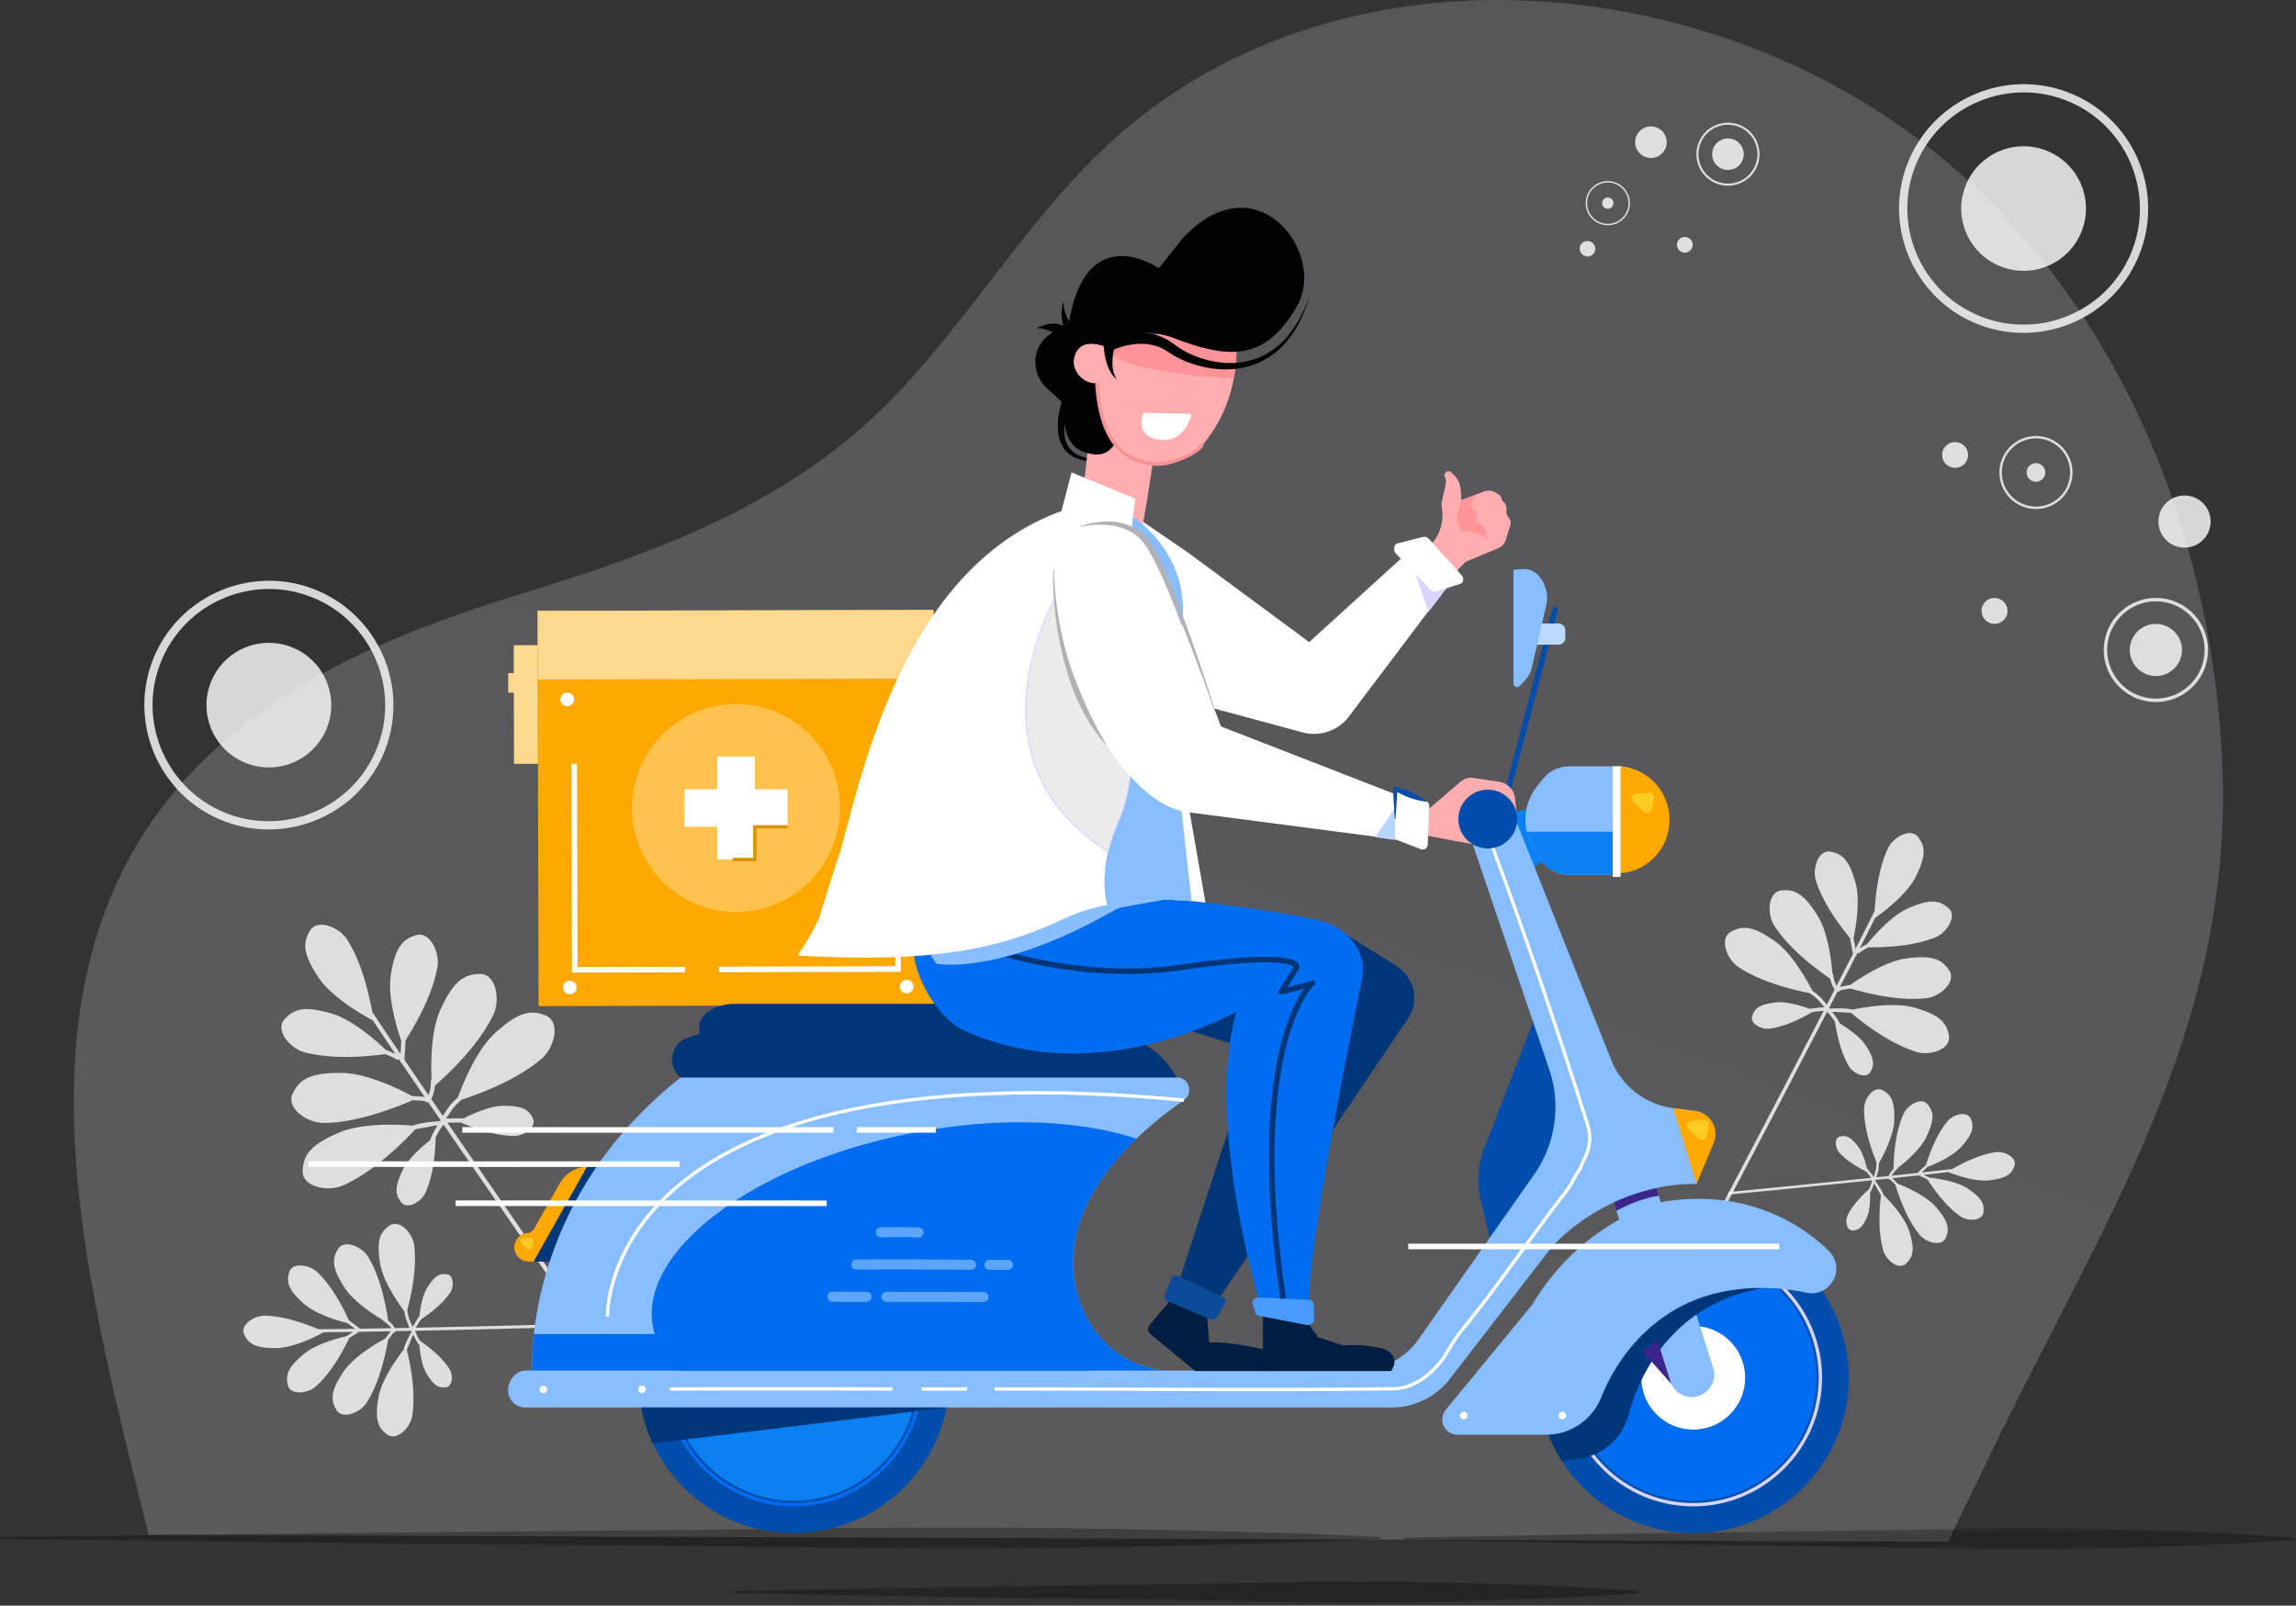 <svg xmlns="http://www.w3.org/2000/svg" xmlns:xlink="http://www.w3.org/1999/xlink" width="529" height="370" viewBox="0 0 529 370">
    <rect x="0" y="0" width="529" height="370" fill="#333333" stroke="none"/>
    <defs>
        <linearGradient id="a" x1="25.559%" x2="80.702%" y1="113.049%" y2="11.897%">
            <stop offset="0%" stop-color="#FFF"/>
            <stop offset="100%" stop-color="#E8E4FF"/>
        </linearGradient>
        <path id="b" d="M.085.137h205.23v4.806H.085z"/>
    </defs>
    <g fill="none" fill-rule="evenodd">
        <path fill="url(#a)" d="M328.04 0c-30.879.01-61.376 9.239-85.544 29.595-21.59 18.184-35.918 44.608-56.103 64.46-22.913 22.535-52.78 33.41-82.292 42.462-20.82 6.387-41.583 14.033-59.661 26.661-65.638 45.85-43.717 123.74-27.198 190.507l414.598 1.61 9.937-20.58c25.247-52.287 55.935-97.33 53.245-158.779-2.477-56.605-26.54-111.687-71.227-144.727C396.833 11.273 362.27.012 328.153 0h-.113z" opacity=".196" transform="translate(17)"/>
        <path fill="#000" fill-opacity=".298" d="M169.019 366.64l26.047-.48 26.047-.443 52.093-.693 13.024-.2 13.023-.239a804.308 804.308 0 0 1 26.047-.023l13.023.272c4.342.137 8.683.228 13.024.413 8.682.321 17.364.732 26.047 1.393v.462c-8.683.662-17.365 1.072-26.047 1.393-4.341.185-8.682.277-13.024.414l-13.023.271c-8.682.134-17.364.124-26.047-.023l-13.023-.239-13.024-.2-52.093-.692-26.047-.443-26.047-.48v-.463z"/>
        <g transform="translate(323.432 352.166)">
            <mask id="c" fill="#fff">
                <use xlink:href="#b"/>
            </mask>
            <path fill="#000" fill-opacity=".3" d="M0 2.172l25.654-.48 25.653-.443 51.308-.693 12.827-.2 12.826-.239a780.212 780.212 0 0 1 25.654-.023l12.827.272c4.275.137 8.551.228 12.827.413 8.551.321 17.102.732 25.654 1.393v.462c-8.552.662-17.103 1.072-25.654 1.393-4.276.185-8.552.277-12.827.414l-12.827.271c-8.551.134-17.102.124-25.654-.023l-12.826-.239-12.827-.2-51.308-.692-25.653-.443L0 2.635v-.463z" mask="url(#c)"/>
        </g>
        <path fill="#000" fill-opacity=".297" d="M0 354.17l79.475-.924 79.475-.692 39.738-.44 19.869-.117 9.934.022 9.934.073 19.87.271c6.622.137 13.245.229 19.868.414 13.246.32 26.492.731 39.738 1.393v.462c-13.246.661-26.492 1.072-39.738 1.393-6.623.185-13.246.276-19.869.413l-19.869.272-9.934.073-9.934.021-19.87-.117-39.737-.44-79.475-.692L0 354.632v-.462z"/>
        <path fill="#FFA800" d="M215.284 231.63l-91.199.213-.213-91.078 91.199-.213z"/>
        <path fill="#FFD88F" d="M215.108 156.363l-91.199.213-.037-15.81 91.199-.214z"/>
        <path fill="#FFF" d="M210.463 227.364a1.566 1.566 0 1 1-3.132.006 1.566 1.566 0 0 1 3.132-.006M132.839 227.545a1.566 1.566 0 1 1-3.133.005 1.566 1.566 0 0 1 3.133-.005"/>
        <path fill="#AC1548" d="M209.899 160.983a1.566 1.566 0 1 1-3.133.005 1.566 1.566 0 0 1 3.133-.005"/>
        <path fill="#FFF" d="M132.275 161.164a1.566 1.566 0 0 1-1.564 1.57 1.566 1.566 0 1 1 1.564-1.57"/>
        <path fill="#FFD88F" d="M123.955 176.012l-5.524.013-.064-27.342 5.524-.013z"/>
        <path fill="#FFD88F" d="M119.774 159.628l-2.677.007-.01-4.537 2.677-.007z"/>
        <path fill="#FFF" d="M131.778 224.125l-.113-48.131 1.288-.003.11 46.845 24.775-.058.003 1.286zM165.65 224.046l-.003-1.286 40.618-.095-.05-21.413 1.288-.003.053 22.7z"/>
        <path fill="#AC1548" d="M206.205 197.167l-.072-30.744 1.288-.003.072 30.744z"/>
        <path fill="#FFF" fill-opacity=".8" d="M102.733 257.737a.546.546 0 0 1 .01.007c1.37.023 2.738-.062 4.11-.043h.015c2.014-1.035 5.962-2.838 9.076-2.874 4.371-.05 5.847.853 6.824 2.858.976 2.004-2.023 4.13-4.41 4.093-2.309-.037-6.17-.54-12.196-3.104-1.026.006-2.05.052-3.076.049l.002.002a7139.465 7139.465 0 0 0 32.008 46.276l.487.693c6.71 9.605 11.983 17.06 14.059 19.825l-.733.645c-2.13-2.836-7.583-10.546-14.49-20.439l-.483-.69a6981.115 6981.115 0 0 1-31.68-45.805.585.585 0 0 1-.08.01l-.083.005c-.374.478-.693 1.009-.99 1.518-.244.416-.512.875-.723 1.354-.183 6.753-1.38 10.554-2.338 12.698-.972 2.176-4.168 3.995-5.575 2.265-1.408-1.73-1.606-3.448.284-7.384 1.334-2.779 4.589-5.567 6.389-6.967.2-.8.618-1.566 1.009-2.263.21-.377.435-.763.68-1.136-.611.052-1.22.13-1.818.282-1.052.265-2.24.34-3.335.647-7.476 7.934-13.027 11.273-16.52 12.865-3.6 1.641-9.573.401-9.423-3.293.15-3.695 1.792-6.047 8.468-8.871 5.327-2.254 13.72-1.832 16.896-1.57 1.956-.712 4.318-.865 6.36-1.056a.562.562 0 0 1 .007-.261l-.002-.002c-.966-1.407-1.91-2.789-2.83-4.132-.18.116-.421.122-.596-.095-.186-.229-1.612-.217-2.044-.248-.306-.021-.614-.037-.922-.06-10.037 4.318-16.468 5.176-20.31 5.247-3.958.074-8.943-3.439-7.332-6.768 1.61-3.329 4.054-4.834 11.304-4.771 5.846.051 13.476 3.854 16.212 5.325.636.058 1.285.057 1.91.114.268.024.632.032.981.088a4060.621 4060.621 0 0 1-5.37-7.882.444.444 0 0 1-.294-.435l-.246-.36a.46.46 0 0 1-.582.047c-.798-.515-1.689-.839-2.552-1.22-9.609 1.26-15.312.443-18.617-.422-3.415-.894-6.841-5.115-4.651-7.583 2.19-2.468 4.652-3.169 10.86-1.36 4.86 1.415 10.307 6.275 12.442 8.318.75.365 1.541.649 2.29 1.02a1031.198 1031.198 0 0 1-5.221-7.767l-.002-.003c-1.442-.755-9.32-5.031-12.55-9.92-3.56-5.39-3.616-7.947-1.9-10.764 1.716-2.818 6.764-.792 8.627 2.202 1.73 2.784 4.071 7.69 5.695 16.525a865.702 865.702 0 0 0 6.506 9.706l.19-2.993c-.88-2.52-3.22-9.9-2.422-15.12.978-6.384 2.653-8.317 5.817-9.26 3.165-.941 5.55 3.942 4.922 7.41-.603 3.328-2.242 8.765-7.326 16.809l-.284 4.472.001.002c1.692 2.493 3.557 5.232 5.552 8.154.424-.993.567-2.249.562-3.23-.001-.156.057-.268.146-.341-.16-3.584-.186-11.21 2.047-16.113 3-6.592 5.398-8.17 9.1-8.223 3.702-.054 4.788 5.941 3.051 9.493-1.69 3.46-5.2 8.946-13.412 16.25-.098 1.06-.362 2.212-.861 3.09.858 1.251 1.735 2.534 2.63 3.843l.003.003c.648-.765 1.104-1.693 1.751-2.458a19.19 19.19 0 0 1 1.764-1.79c1.001-2.762 4.222-10.91 8.65-14.903 5.38-4.854 8.208-5.348 11.626-3.926 3.417 1.423 2.023 7.354-.986 9.922-2.9 2.476-8.226 6.064-18.46 9.468-.791.7-1.565 1.44-2.18 2.285-.484.665-.895 1.387-1.418 2.02z"/>
        <path fill="#FFF" fill-opacity=".8" d="M95.016 305.785a.4.4 0 0 1 .008-.003c.559-.821 1.051-1.685 1.608-2.508a.436.436 0 0 1 .006-.01c.172-1.631.646-4.74 1.861-6.641 1.707-2.67 2.843-3.205 4.45-3 1.606.205 1.705 2.868.734 4.299-.94 1.385-2.781 3.525-6.734 6.157-.404.624-.784 1.264-1.193 1.884a5263.282 5263.282 0 0 0 38.18-.928c.39-.011.778-.024 1.16-.034l.487.693-1.164.031a4915.136 4915.136 0 0 1-38.685.942.422.422 0 0 1-.026.053l-.03.052c.142.417.338.821.53 1.204.155.313.327.657.534.975 4.03 2.796 5.865 5.032 6.786 6.465.936 1.454.771 4.114-.84 4.28-1.61.164-2.732-.398-4.373-3.108-1.158-1.913-1.559-4.994-1.694-6.641-.406-.44-.706-.998-.974-1.511-.145-.278-.29-.567-.42-.865a8.19 8.19 0 0 0-.55 1.214c-.258.743-.684 1.493-.934 2.279 1.85 7.684 1.673 12.375 1.251 15.124-.434 2.835-3.561 5.962-5.746 4.402-2.185-1.56-2.962-3.49-2.025-8.658.748-4.124 4.34-9.042 5.763-10.863.344-1.468 1.19-2.96 1.887-4.274a.409.409 0 0 1-.157-.108l-3.637.072c0 .156-.093.305-.295.325-.213.021-.773.89-.963 1.14-.135.177-.267.358-.403.535-1.366 7.799-3.401 12.037-4.886 14.394-1.527 2.427-5.643 4.052-7.026 1.752-1.382-2.3-1.326-4.378 1.595-8.747 2.354-3.522 7.697-6.634 9.68-7.707.287-.362.545-.756.828-1.112.12-.153.27-.37.442-.559-2.475.046-4.798.087-6.92.12a.323.323 0 0 1-.384.006l-.316.005a.334.334 0 0 1-.203.372c-.63.28-1.181.69-1.756 1.062-3.053 6.323-5.817 9.455-7.657 11.114-1.9 1.713-5.827 2.112-6.456-.196-.629-2.308-.076-4.079 3.49-7.122 2.793-2.383 7.91-3.751 10-4.233.52-.31 1.006-.675 1.529-.98-2.705.038-5.011.064-6.794.073-1.027.571-6.761 3.65-11.017 3.663-4.691.015-6.266-.968-7.296-3.127-1.03-2.16 2.207-4.414 4.767-4.352 2.38.057 6.293.59 12.308 3.118 1.957-.003 4.883-.032 8.48-.087-.582-.434-1.162-.87-1.743-1.304-1.882-.468-7.296-1.984-10.15-4.542-3.49-3.13-4-4.914-3.314-7.206.686-2.292 4.602-1.797 6.46-.037 1.781 1.688 4.434 4.842 7.3 11.12l2.605 1.951h.001c2.187-.033 4.588-.076 7.157-.125h.003c-.435-.65-1.14-1.236-1.738-1.623a.304.304 0 0 1-.15-.224c-2.24-1.328-6.884-4.343-8.976-7.646-2.812-4.438-2.818-6.518-1.38-8.783 1.44-2.265 5.514-.54 6.982 1.925 1.43 2.4 3.369 6.708 4.542 14.587.605.48 1.2 1.098 1.535 1.75 1.102-.023 2.23-.045 3.381-.067h.002c-.206-.697-.589-1.342-.797-2.039a13.918 13.918 0 0 1-.386-1.78c-1.28-1.704-4.95-6.895-5.618-11.165-.81-5.19.015-7.1 2.237-8.606 2.223-1.506 5.273 1.697 5.637 4.54.351 2.743.415 7.396-1.585 14.95.11.759.253 1.522.522 2.23.211.558.487 1.094.663 1.663zM420.37 232.06c-.501-.472-.917-1.03-1.388-1.532-.6-.638-1.319-1.173-2.05-1.674-8.856-1.77-13.653-4.202-16.32-5.96-2.766-1.822-4.54-6.607-1.847-8.142 2.693-1.535 5.094-1.417 10.068 2.06 4.094 2.86 7.614 9.3 8.732 11.49a16.09 16.09 0 0 1 1.651 1.306c.618.569 1.093 1.293 1.71 1.86l.002-.001c.609-1.18 1.204-2.337 1.788-3.465-.506-.679-.845-1.61-1.036-2.48-7.58-5.22-11.066-9.416-12.83-12.117-1.81-2.772-1.53-7.867 1.552-8.204 3.082-.338 5.238.725 8.415 5.892 2.363 3.844 3.132 10.184 3.37 13.18a.35.35 0 0 1 .157.267c.098.816.347 1.845.802 2.627 1.354-2.635 2.62-5.104 3.769-7.35v-.002l-.7-3.687c-5.058-6.159-6.983-10.508-7.83-13.21-.88-2.818.596-7.123 3.323-6.667 2.728.456 4.32 1.89 5.793 7.094 1.205 4.254.025 10.63-.445 12.815l.468 2.467a732.13 732.13 0 0 0 4.4-8.737c.435-7.51 1.871-11.83 3.021-14.322 1.237-2.68 5.223-4.886 6.94-2.722 1.718 2.164 1.937 4.294-.463 9.142-2.177 4.396-8.282 8.764-9.401 9.54l-.001.003a862.797 862.797 0 0 1-3.533 6.994c.583-.386 1.21-.703 1.796-1.084 1.563-1.919 5.585-6.52 9.478-8.199 4.97-2.144 7.09-1.816 9.165.008 2.076 1.825-.334 5.687-3.079 6.782-2.657 1.06-7.311 2.33-15.427 2.275-.678.406-1.384.768-1.995 1.278a.385.385 0 0 1-.488.02c-.056.11-.11.217-.167.326a.371.371 0 0 1-.199.392c-1.116 2.18-2.34 4.565-3.646 7.104.284-.083.586-.126.806-.174.514-.112 1.053-.179 1.575-.292 2.122-1.506 8.068-5.454 12.92-6.101 6.02-.802 8.205.196 9.89 2.797 1.683 2.6-2.096 6.034-5.392 6.381-3.2.338-8.633.29-17.422-2.26-.253.05-.507.095-.76.145-.356.07-1.542.208-1.672.417-.124.198-.325.218-.486.14-.626 1.212-1.267 2.457-1.924 3.727a.47.47 0 0 1 .031.218c1.717-.053 3.697-.17 5.396.22 2.612-.547 9.542-1.765 14.202-.442 5.84 1.657 7.449 3.442 7.956 6.497.508 3.054-4.327 4.702-7.489 3.71-3.068-.962-8.026-3.163-15.06-8.984-.943-.14-1.938-.08-2.84-.193a9.48 9.48 0 0 0-1.54-.046c.243.285.47.582.684.874.397.539.824 1.133 1.073 1.776 1.64.977 4.635 2.958 6.031 5.129 1.978 3.076 1.992 4.524 1.001 6.107-.99 1.583-3.835.402-4.868-1.306-1.018-1.682-2.406-4.718-3.258-10.31-.226-.376-.496-.73-.74-1.05-.301-.393-.62-.801-.981-1.16a82.81 82.81 0 0 1-.07.005.49.49 0 0 1-.067 0 5837.68 5837.68 0 0 1-21.58 41.337l-.33.624c-4.714 8.935-8.447 15.905-9.923 18.482l-.676-.46c1.439-2.512 5.048-9.253 9.63-17.928.11-.205.22-.416.331-.626a5963.19 5963.19 0 0 0 21.804-41.763l.001-.002c-.852.109-1.708.176-2.561.277-4.741 2.754-7.898 3.571-9.814 3.84-1.979.278-4.692-1.179-4.088-2.946.604-1.767 1.737-2.67 5.375-3.08 2.591-.292 6.059.799 7.84 1.45a.503.503 0 0 1 .013-.001c1.137-.157 2.283-.228 3.42-.389a.463.463 0 0 1 .006-.007z"/>
        <path fill="#FFF" fill-opacity=".8" d="M431.76 271.19c.089-.49.262-.964.38-1.45.15-.616.189-1.265.203-1.907-2.445-6.07-2.874-9.944-2.867-12.259.008-2.4 2.211-5.378 4.214-4.356 2.003 1.021 2.886 2.524 2.75 6.92-.111 3.618-2.624 8.31-3.51 9.859-.018.51-.054 1.02-.137 1.52-.1.6-.352 1.176-.451 1.776h.002l2.816-.295c.211-.576.642-1.151 1.095-1.612.158-6.67 1.323-10.45 2.262-12.592.965-2.199 4.172-4.054 5.602-2.32 1.43 1.733 1.641 3.462-.236 7.441-1.396 2.96-4.942 5.946-6.667 7.281a.254.254 0 0 1-.1.202c-.458.383-.984.942-1.278 1.528h.003c2.14-.225 4.14-.438 5.96-.636l1.964-1.89c1.731-5.514 3.609-8.41 4.915-9.996 1.361-1.654 4.564-2.47 5.371-.636.807 1.834.569 3.369-2.008 6.33-2.106 2.42-6.448 4.24-7.963 4.824l-1.312 1.263c2.994-.326 5.428-.604 7.055-.804 4.736-2.723 7.932-3.57 9.904-3.863 2.121-.316 5.045 1.222 4.413 3.124-.632 1.9-1.84 2.88-5.74 3.353-3.538.428-8.623-1.538-9.534-1.906-1.483.177-3.402.394-5.653.64.466.2.908.455 1.372.658 1.787.184 6.18.793 8.748 2.484 3.279 2.16 3.922 3.575 3.638 5.558-.283 1.983-3.587 2.057-5.344.83-1.7-1.189-4.322-3.505-7.515-8.445-.516-.25-1.016-.534-1.569-.7a.28.28 0 0 1-.207-.288l-.263.028a.272.272 0 0 1-.32.034c-1.766.193-3.701.398-5.763.616.163.14.31.304.426.419.272.266.527.567.803.838 1.759.687 6.521 2.721 8.843 5.405 2.88 3.328 3.142 5.05 2.231 7.104-.91 2.053-4.5 1.128-6.02-.73-1.478-1.806-3.608-5.117-5.552-11.457-.131-.133-.26-.27-.39-.402-.184-.189-.74-.853-.918-.849-.17.005-.263-.11-.28-.24-.984.104-1.995.21-3.029.317a.342.342 0 0 1-.119.106c.714 1.02 1.572 2.172 2.01 3.357 1.371 1.365 4.866 5.081 5.915 8.431 1.315 4.198.87 5.882-.785 7.404-1.654 1.522-4.577-.753-5.231-3.064-.635-2.24-1.269-6.12-.528-12.698-.289-.627-.72-1.206-1.011-1.797a6.85 6.85 0 0 0-.585-.952c-.076.26-.167.516-.258.762-.17.455-.362.95-.653 1.357.058 1.383.044 3.984-.72 5.693-1.082 2.422-1.956 3.006-3.312 3.034-1.356.03-1.768-2.164-1.142-3.469.618-1.285 1.91-3.333 4.97-6.073.139-.285.246-.59.343-.866.12-.338.24-.694.315-1.055l-.03-.04a.354.354 0 0 1-.027-.041c-5.904.611-12.461 1.275-18.838 1.908a4020.657 4020.657 0 0 1-14.377 1.401c.11-.205.22-.416.332-.626.32-.031.643-.06.968-.092a4474.224 4474.224 0 0 0 31.824-3.174c-.404-.473-.786-.966-1.187-1.443-3.557-1.778-5.309-3.367-6.234-4.42-.955-1.089-1.148-3.312.165-3.648 1.314-.337 2.313-.01 4.008 2.033 1.208 1.454 1.923 3.989 2.235 5.327a.366.366 0 0 1 .006.007c.548.627 1.047 1.293 1.596 1.918l.007.001z"/>
        <path fill="#FFF" d="M471.805 34.83c7.317 3.07 10.755 11.482 7.68 18.789-3.074 7.306-11.497 10.74-18.813 7.67-7.317-3.07-10.755-11.483-7.68-18.79 3.074-7.306 11.497-10.74 18.813-7.67" opacity=".802"/>
        <path fill="#FFF" d="M486.932 31.07c6.1 7.426 7.99 17.906 4.012 27.359a26.643 26.643 0 0 1-12.9 13.635c-6.718 3.278-14.767 3.771-22.188.657-3.751-1.574-6.978-3.914-9.526-6.778a26.837 26.837 0 0 1-6.552-13.722 26.547 26.547 0 0 1 1.76-14.526c5.724-13.603 21.466-20.028 35.08-14.314a26.544 26.544 0 0 1 10.314 7.69m-47.146 5.888a28.45 28.45 0 0 0-1.829 15.862 28.759 28.759 0 0 0 5.2 12.222 28.326 28.326 0 0 0 11.963 9.428c8.873 3.724 18.6 2.633 26.223-2.06a28.445 28.445 0 0 0 11.354-13.247c4.22-10.028 2.277-21.137-4.118-29.075a28.392 28.392 0 0 0-11.225-8.458c-14.572-6.116-31.439.76-37.568 15.328M67.515 149.263c7.316 3.07 10.755 11.483 7.68 18.789-3.074 7.307-11.498 10.74-18.814 7.67-7.317-3.07-10.755-11.482-7.68-18.79 3.074-7.305 11.497-10.74 18.814-7.67" opacity=".802"/>
        <path fill="#FFF" d="M82.642 145.504c6.1 7.426 7.989 17.906 4.012 27.358a26.642 26.642 0 0 1-12.9 13.635c-6.72 3.278-14.768 3.772-22.189.658a26.38 26.38 0 0 1-9.526-6.779 26.84 26.84 0 0 1-6.552-13.721 26.544 26.544 0 0 1 1.76-14.527c5.724-13.602 21.467-20.027 35.08-14.314a26.547 26.547 0 0 1 10.315 7.69m-47.147 5.889a28.45 28.45 0 0 0-1.829 15.862 28.755 28.755 0 0 0 5.201 12.221 28.322 28.322 0 0 0 11.962 9.429c8.874 3.724 18.6 2.632 26.223-2.061a28.445 28.445 0 0 0 11.354-13.246c4.22-10.028 2.277-21.138-4.118-29.075a28.395 28.395 0 0 0-11.225-8.459c-14.571-6.115-31.438.761-37.568 15.329M399.532 32.181a3.633 3.633 0 0 1 1.946 4.76 3.641 3.641 0 0 1-4.766 1.942 3.633 3.633 0 0 1-1.945-4.759 3.641 3.641 0 0 1 4.765-1.943M381.788 29.414a3.633 3.633 0 0 1 1.946 4.759 3.641 3.641 0 0 1-4.766 1.943 3.633 3.633 0 0 1-1.945-4.76 3.641 3.641 0 0 1 4.765-1.942M366.445 55.68a1.806 1.806 0 0 1 .967 2.366 1.81 1.81 0 0 1-3.336-1.4 1.81 1.81 0 0 1 2.369-.967" opacity=".802"/>
        <path fill="#FFF" d="M403.364 31.23a6.775 6.775 0 0 1 1.016 6.929 6.747 6.747 0 0 1-3.268 3.454 6.791 6.791 0 0 1-5.62.166 6.682 6.682 0 0 1-2.413-1.717 6.796 6.796 0 0 1-1.659-3.475 6.724 6.724 0 0 1 .446-3.68c1.45-3.446 5.437-5.073 8.885-3.626a6.722 6.722 0 0 1 2.613 1.948m-11.942 1.492a7.206 7.206 0 0 0-.463 4.017 7.285 7.285 0 0 0 1.317 3.096 7.173 7.173 0 0 0 3.03 2.388 7.282 7.282 0 0 0 6.642-.522 7.204 7.204 0 0 0 2.876-3.355 7.251 7.251 0 0 0-1.043-7.364 7.192 7.192 0 0 0-2.843-2.143c-3.691-1.549-7.963.193-9.516 3.883M370.945 45.618a1.3 1.3 0 1 1-1.01 2.398 1.3 1.3 0 1 1 1.01-2.398" opacity=".802"/>
        <path fill="#FFF" d="M374.115 43.8a4.751 4.751 0 0 1 .713 4.86 4.733 4.733 0 0 1-2.292 2.422 4.764 4.764 0 0 1-3.941.117 4.767 4.767 0 0 1-2.856-3.642 4.716 4.716 0 0 1 .312-2.58 4.769 4.769 0 0 1 6.232-2.543c.738.31 1.358.786 1.832 1.366m-8.375 1.046a5.051 5.051 0 0 0-.325 2.818c.135.785.45 1.53.924 2.171a5.032 5.032 0 0 0 2.125 1.675 5.107 5.107 0 0 0 6.675-2.72 5.085 5.085 0 0 0-.732-5.164 5.045 5.045 0 0 0-1.993-1.502 5.108 5.108 0 0 0-6.674 2.722M386.37 56.412c0-.998.81-1.807 1.81-1.807s1.81.81 1.81 1.807c0 .998-.81 1.808-1.81 1.808s-1.81-.81-1.81-1.808M502.621 150.924a6.013 6.013 0 0 1-7.049 4.75 6.006 6.006 0 0 1-4.757-7.039 6.013 6.013 0 0 1 7.05-4.75 6.006 6.006 0 0 1 4.756 7.04" opacity=".802"/>
        <path fill="#FFF" d="M505.458 156.79c-2.523 3.132-6.66 4.802-10.878 3.984a11.16 11.16 0 0 1-6.697-4.11c-1.92-2.468-2.811-5.718-2.17-9.02a11.024 11.024 0 0 1 1.965-4.478 11.251 11.251 0 0 1 5.068-3.855 11.151 11.151 0 0 1 6.109-.523c6.07 1.177 10.052 7.067 8.874 13.125a11.087 11.087 0 0 1-2.271 4.877m-6.452-18.782a11.951 11.951 0 0 0-6.662.61 12.06 12.06 0 0 0-4.568 3.174 11.831 11.831 0 0 0-2.843 5.7c-.768 3.95.513 7.835 3.09 10.551a11.918 11.918 0 0 0 6.406 3.51c4.474.868 8.864-.877 11.572-4.173a11.86 11.86 0 0 0 2.509-5.316c1.26-6.485-3.004-12.796-9.504-14.056M509.216 121.332a6.013 6.013 0 0 1-7.049 4.75 6.006 6.006 0 0 1-4.757-7.04 6.013 6.013 0 0 1 7.05-4.75 6.006 6.006 0 0 1 4.756 7.04M453.387 105.43a2.99 2.99 0 0 1-5.87-1.139 2.99 2.99 0 0 1 3.505-2.362 2.986 2.986 0 0 1 2.365 3.5M471.2 109.295a2.152 2.152 0 0 1-4.225-.819 2.151 2.151 0 0 1 4.225.82" opacity=".802"/>
        <path fill="#FFF" d="M475.215 113.801a7.875 7.875 0 0 1-7.629 2.794 7.828 7.828 0 0 1-4.697-2.882 7.844 7.844 0 0 1-1.521-6.326 7.725 7.725 0 0 1 1.378-3.14 7.89 7.89 0 0 1 3.554-2.704 7.822 7.822 0 0 1 4.284-.367c4.256.825 7.05 4.956 6.224 9.204a7.778 7.778 0 0 1-1.593 3.421m-4.525-13.172a8.382 8.382 0 0 0-4.672.428 8.457 8.457 0 0 0-3.204 2.226 8.295 8.295 0 0 0-1.993 3.997 8.41 8.41 0 0 0 2.167 7.4 8.36 8.36 0 0 0 4.492 2.462 8.427 8.427 0 0 0 8.116-2.927 8.32 8.32 0 0 0 1.76-3.728c.883-4.548-2.107-8.974-6.666-9.858M458.934 137.857a2.986 2.986 0 1 1 1.223 5.846 2.986 2.986 0 1 1-1.223-5.846" opacity=".802"/>
        <path fill="#FFADAE" d="M328.003 127.23l1.432-1.442a10.025 10.025 0 0 0 2.845-8.224l-.128-1.09a2.463 2.463 0 0 1 .04-.811l.877-4.01a2.999 2.999 0 0 0-.145-1.754l-.026-.065a.898.898 0 0 1 .774-1.237.944.944 0 0 1 .75.271l.549.546a5.384 5.384 0 0 1 1.577 3.473l.153 2.396 5.097-2a3.173 3.173 0 0 1 2.803.241l.75.455c.34.207.562.563.597.96.021.248.15.475.352.621.512.37.81.967.798 1.597l-.015.83c-.008.427.149.831.424 1.138.307.342.512.763.53 1.222v.02c.012.297-.027.594-.116.878l-1.025 3.266a2.86 2.86 0 0 1-1.603 1.773c-2.43 1.04-7.629 3.198-7.629 3.198l-6.569 6.706-3.092-8.958z"/>
        <path fill="#FFF" d="M335.156 132.837l-24.2 32.047a10.016 10.016 0 0 1-4.435 3.504c-1.984.8-4.215.964-6.373.383l-24.476-6.599-12.674-14.404-.592-.674.134-.985 1.208-8.85-2.65-18.572 12.82 8.788 1.651 1.222 26.067 19.27 26.562-24.17 6.958 9.04z"/>
        <path fill="#0981F3" d="M348.698 203.557c1.265-1.348 13.514-9.953 13.514-9.953L358.296 185l-14.042 3.214 4.444 15.343zM182.904 349.552c-12.42 0-23.844-7.266-29.101-18.513a31.574 31.574 0 0 1-2.41-7.405 32.105 32.105 0 0 1-.591-6.142c0-17.68 14.401-32.064 32.102-32.064 17.702 0 32.103 14.384 32.103 32.064 0 1.912-.17 3.828-.506 5.704l-.085.436c-2.912 15.02-16.164 25.92-31.512 25.92"/>
        <path fill="#004DAB" d="M182.904 281.698c-19.79 0-35.838 16.025-35.838 35.794 0 2.344.227 4.632.66 6.849a35.276 35.276 0 0 0 2.692 8.276c5.707 12.207 18.108 20.666 32.486 20.666 17.449 0 31.983-12.453 35.18-28.942h.003c.43-2.217.656-4.505.656-6.849 0-19.769-16.043-35.794-35.839-35.794m0 7.46c7.578 0 14.702 2.947 20.06 8.299 5.357 5.35 8.308 12.466 8.308 20.035a28.7 28.7 0 0 1-.436 4.984l-.087.447c-2.572 13.268-14.283 22.899-27.845 22.899a28.267 28.267 0 0 1-15.425-4.551 28.418 28.418 0 0 1-10.295-11.816 27.834 27.834 0 0 1-2.123-6.527l-.001-.008-.002-.007a28.361 28.361 0 0 1-.521-5.42c0-7.57 2.951-14.684 8.31-20.036 5.358-5.352 12.48-8.299 20.057-8.299"/>
        <path fill="#00377B" d="M139.96 268.808l-9.813 21.921h-8.346a3.305 3.305 0 0 1-.266-6.599c.307-.023.595-.123.848-.285.252-.16.463-.381.615-.646l5.954-10.494a7.703 7.703 0 0 1 6.697-3.897h4.31z"/>
        <path fill="#004DAB" d="M353.234 235.511l-11.318 29.248a19.68 19.68 0 0 0-.79 11.665l2.104 8.828 15.323-6.912 5.311-36.617-10.63-6.212z"/>
        <path fill="#006CF0" d="M182.905 288.624c-15.938 0-28.905 12.95-28.905 28.866 0 15.918 12.967 28.867 28.905 28.867 15.939 0 28.906-12.95 28.906-28.867 0-15.917-12.967-28.866-28.906-28.866m0 58.505c-16.364 0-29.678-13.296-29.678-29.639 0-16.342 13.314-29.638 29.678-29.638 16.365 0 29.678 13.296 29.678 29.638 0 16.343-13.313 29.639-29.678 29.639M390.125 349.552c-11.059 0-21.202-5.577-27.131-14.918a31.878 31.878 0 0 1-4.971-17.142c0-2.455.279-4.906.83-7.286 1.984-8.53 7.488-15.972 15.098-20.414a32.047 32.047 0 0 1 16.174-4.364c10.27 0 19.673 4.73 25.797 12.978 4.126 5.552 6.306 12.15 6.306 19.086 0 17.678-14.401 32.06-32.103 32.06"/>
        <path fill="#004DAB" d="M390.125 281.698a35.65 35.65 0 0 0-18.06 4.873c-8.382 4.894-14.593 13.087-16.852 22.795a36.01 36.01 0 0 0-.925 8.126 35.543 35.543 0 0 0 5.551 19.138c6.354 10.01 17.544 16.653 30.286 16.653 19.796 0 35.838-16.026 35.838-35.79a35.59 35.59 0 0 0-7.04-21.309c-6.528-8.792-16.996-14.486-28.798-14.486m0 7.46c4.571 0 8.931 1.05 12.958 3.12a28.627 28.627 0 0 1 9.841 8.353c3.643 4.902 5.569 10.732 5.569 16.861 0 7.567-2.95 14.681-8.308 20.032-5.358 5.351-12.482 8.298-20.06 8.298-9.772 0-18.736-4.93-23.98-13.191a28.157 28.157 0 0 1-4.387-15.139c0-2.173.247-4.342.731-6.437 1.755-7.54 6.62-14.116 13.352-18.046a28.307 28.307 0 0 1 14.284-3.85"/>
        <path fill="#D7D4FF" d="M390.126 288.624c-15.938 0-28.905 12.95-28.905 28.866 0 15.918 12.967 28.867 28.905 28.867 15.939 0 28.905-12.95 28.905-28.867 0-15.917-12.966-28.866-28.905-28.866m0 58.505c-16.364 0-29.678-13.296-29.678-29.639 0-16.342 13.314-29.638 29.678-29.638 16.365 0 29.678 13.296 29.678 29.638 0 16.343-13.313 29.639-29.678 29.639"/>
        <path fill="#FFF" d="M402.087 317.49c0 6.597-5.355 11.945-11.96 11.945-6.606 0-11.961-5.348-11.961-11.945s5.355-11.944 11.96-11.944c6.606 0 11.96 5.347 11.96 11.944"/>
        <path fill="#88BEFF" d="M391.337 321.701a5.178 5.178 0 0 1-6.492-3.375L372.431 279l-1.337-4.23-.945-2.997a5.169 5.169 0 0 1 3.38-6.483 5.23 5.23 0 0 1 1.558-.242 5.18 5.18 0 0 1 4.933 3.617l.917 2.902 1.252 3.967 12.527 39.683a5.17 5.17 0 0 1-3.38 6.483M380.463 186.157l-2.89 9.956c-.603 2.081-2.071 3.75-3.97 4.68-.36.177-.736.326-1.123.447a7.89 7.89 0 0 1-2.383.366h-8.542c-2.713 0-5.235-1.374-6.641-3.625l-1.533-2.452a12.508 12.508 0 0 1-1.594-3.859c-.843-3.674.015-7.602 2.504-10.671l1.252-1.544c1.473-1.816 3.72-2.873 6.102-2.873h11.342c5.15 0 8.87 4.767 7.476 9.575"/>
        <path fill="#3D238C" d="M382.19 275.535c-3.924.592-7.67 2.344-9.759 3.465l-1.337-4.23 6.288-4.594s1.654.602 3.555 1.392l1.252 3.967z"/>
        <path fill="#88BEFF" d="M392.65 256.732l-1.767 16.127s-17.872-1.29-33.154 14.23l-23.645 30.632a17.02 17.02 0 0 1-13.475 6.617h-199.64a3.88 3.88 0 0 1-3.883-3.877v-.283c0-2.125 1.835-4.317 3.962-4.343.915-.007 1.525-.01 1.525-.91v-.016c-.01-1.554.052-4.145.426-7.496 1.473-13.3 7.83-38.626 33.87-59.133h114.247c2.82 0 3.966 3.628 1.65 5.236-3.304 2.295-7.189 5.292-10.919 8.883-8.547 8.23-16.273 19.59-14.284 32.79 0 0 .74 6.466 5.31 12.224a22.148 22.148 0 0 0 5.378 4.9c2.522 1.634 5.631 2.91 9.456 3.522h45.215a17.028 17.028 0 0 0 13.936-7.242l26.595-37.923a27.082 27.082 0 0 0 3.476-24.286l-19.666-57.858 10.881-2.328 23.069 58.033a17.876 17.876 0 0 0 14.279 11.12l5.139.679c.002 0 .01 0 .015.005a5.21 5.21 0 0 1 1.863.615l.141.082z"/>
        <path fill="#00377B" d="M418.923 296.184c-6.179-.488-19.791-.329-30.529 8.638-7.878 6.583-11.496 14.994-13.156 21.244a13.678 13.678 0 0 1-11.52 10.077l-3.879.488a35.543 35.543 0 0 1-5.551-19.139c0-2.796.321-5.516.925-8.126l1.588-2.51c4.182-9.55 10.059-16.037 15.265-20.285a35.65 35.65 0 0 1 18.06-4.873c11.801 0 22.269 5.694 28.797 14.486"/>
        <path fill="#006CF0" d="M247.563 295.19s.74 6.465 5.309 12.223a20.83 20.83 0 0 0 .889 1.054c.324.365.667.726 1.028 1.078.082.082.167.162.252.245.193.185.394.368.6.547.214.19.436.379.662.562a25.626 25.626 0 0 0 .75.584c.126.094.258.187.389.283.26.187.528.37.806.548a97.915 97.915 0 0 1-6.95 3.521h-94.95c-2.677-2.467-4.562-5.29-5.503-8.422a15.535 15.535 0 0 1-.38-1.536c-3.448-17.623 23.227-37.659 59.58-44.751 19.818-3.867 38.42-3.093 51.802 1.273-8.547 8.23-16.273 19.59-14.284 32.79"/>
        <path fill="#88BEFF" d="M335.83 330.622h20.382a13.688 13.688 0 0 0 12.687-8.565c2.426-5.995 7.063-13.892 15.7-19.442 11.924-7.662 25.655-5.986 31.604-4.725a5.698 5.698 0 0 0 5.302-1.635 5.687 5.687 0 0 0-.154-8.017c-5.79-5.623-18.357-14.455-38.12-11.308 0 0-18.331 3.825-30.233 23.772l-19.89 24.168c-1.89 2.295-.254 5.752 2.722 5.752"/>
        <path fill="#003677" d="M156.865 248.28h114.25a21.415 21.415 0 0 0-18.656-10.894h-85.834c-2.05 0-4.084.342-6.021 1.012l-2.22.767c-3.812 1.318-4.781 6.254-1.75 8.911l.231.203z"/>
        <path fill="#006CF0" d="M267.707 315.835H121.048c.915-.007 1.526-.01 1.526-.91v-.016c-.01-1.554.05-4.144.425-7.496h129.873a20.83 20.83 0 0 0 .889 1.054c.324.365.667.726 1.028 1.078.082.082.167.162.252.245.193.185.394.368.6.547.214.19.436.379.662.562.155.128.312.251.474.375.09.072.183.141.276.208.126.098.257.19.389.284.26.187.528.37.806.548 2.522 1.633 5.631 2.909 9.46 3.521"/>
        <path fill="#004DAB" d="M345.718 189.392a.643.643 0 0 1-.624-.805l12.579-48.294a.644.644 0 0 1 1.247.324l-12.58 48.293a.644.644 0 0 1-.622.482"/>
        <path fill="#BCDAFF" d="M359.067 148.56h-4.945a1.584 1.584 0 0 1-1.585-1.583v-1.714c0-.875.71-1.583 1.585-1.583h4.945c.876 0 1.585.708 1.585 1.583v1.714c0 .874-.71 1.583-1.585 1.583"/>
        <path fill="#88BEFF" d="M348.698 131.305v26.187c0 .765.937 1.135 1.46.576l1.267-1.35a6.046 6.046 0 0 0 1.479-2.77l3.348-14.448a7.652 7.652 0 0 0-1.813-6.897 4.56 4.56 0 0 0-3.737-1.463l-2.004.165z"/>
        <path fill="#FFA800" d="M394.847 263.35l-3.963 9.51-5.392-17.508 5.138.678a5.232 5.232 0 0 1 1.878.619l.143.082a5.308 5.308 0 0 1 2.196 6.619"/>
        <path fill="#FFF" d="M338.121 326.196a.875.875 0 1 1-1.75 0 .875.875 0 0 1 1.75 0"/>
        <path fill="#FFADAE" d="M328.197 187.257l8.33-7.126a3.758 3.758 0 0 1 3.197-.826l5.695.851a4.29 4.29 0 0 1 3.633 3.783l.517 4.81-11.237 2.92 2.564 3.174-13.786-2.59 1.087-4.996z"/>
        <path fill="#FFF" d="M360.835 326.196a.875.875 0 1 1-1.75-.001.875.875 0 0 1 1.75.001M126.067 320.17a.875.875 0 1 1-1.75-.002.875.875 0 0 1 1.75.001M148.78 320.17a.875.875 0 1 1-1.75-.001.875.875 0 0 1 1.75 0"/>
        <path fill="#00377B" d="M218.083 324.34c-.572.072-49.617 6.16-67.665 8.277a35.269 35.269 0 0 1-2.692-8.276h70.357z"/>
        <path fill="#FFF" d="M205.64 320.474a7141.298 7141.298 0 0 0-51.327 0l-.003-.771c17.111-.062 34.383-.062 51.333 0l-.002.771zM212.35 320.474v-.771c3.485-.006 6.972-.008 10.458-.007v.772c-3.485 0-6.972.001-10.457.006M289.807 320.59c-9.006 0-17.954-.03-26.766-.061-11.092-.038-22.562-.077-33.895-.055l-.002-.772c11.336-.021 22.807.017 33.9.055 19.146.066 38.943.135 58.558-.116 3.787-.35 7.295-2.564 10.429-6.583a70.751 70.751 0 0 0 1.483-2.354c.962-1.572 1.957-3.197 3.298-4.805 4.937-6.051 9.323-12.09 13.563-17.93 3.262-4.492 6.634-9.136 10.255-13.786.575-.766 1.074-1.661 1.555-2.527.485-.87.985-1.77 1.58-2.572.399-1.182.801-1.986 1.19-2.765 1.067-2.13 1.204-4.768.379-7.243-7.651-24.194-15.142-46.006-22.902-66.688l.724-.27c7.765 20.694 15.26 42.518 22.913 66.72.888 2.661.735 5.515-.42 7.824-.403.805-.783 1.563-1.17 2.725l-.02.06-.038.05c-.58.772-1.078 1.667-1.56 2.534-.495.888-1.006 1.807-1.617 2.621-3.617 4.645-6.986 9.284-10.243 13.77-4.247 5.849-8.639 11.897-13.592 17.968-1.309 1.568-2.288 3.168-3.235 4.716-.48.783-.975 1.593-1.508 2.393l-.017.022c-3.276 4.207-6.974 6.525-10.992 6.89l-.03.001c-10.597.136-21.249.178-31.82.178"/>
        <path fill="#004DAB" d="M349.57 188.749a6.771 6.771 0 0 1-6.776 6.766 6.771 6.771 0 0 1-6.776-6.766 6.771 6.771 0 0 1 6.776-6.767 6.771 6.771 0 0 1 6.775 6.767"/>
        <path fill="#3D238C" d="M378.83 311.868l6.235 7.031-3.218-10.112-3.681 3.014z"/>
        <path fill="#FFF" d="M139.572 303.46c-.005-.15-.112-3.75 1.568-9.078 1.546-4.904 4.972-12.238 12.508-19.336 9.228-8.69 22.407-15.084 39.17-19.003 21.158-4.946 48.069-5.925 79.986-2.912l-.073.769c-31.819-3.005-58.636-2.033-79.708 2.888-16.629 3.884-29.69 10.208-38.822 18.798-14.188 13.346-13.862 27.703-13.857 27.847l-.772.027z"/>
        <path fill="#FCCA22" d="M388.973 260.197l2.446 2.249a1.11 1.11 0 0 0 1.838-.596l.504-2.5a1.108 1.108 0 0 0-1.181-1.323l-2.95.252c-.962.082-1.367 1.266-.657 1.918"/>
        <path fill="#003677" d="M220.873 242.308h-51.54c-4.57 0-8.273-2.461-8.273-5.497s3.704-5.497 8.272-5.497h51.54c4.57 0 8.273 2.46 8.273 5.497 0 3.036-3.704 5.497-8.272 5.497"/>
        <path fill="#FFA800" d="M135.268 268.818l-12.326 21.911H121.8a3.305 3.305 0 0 1-.266-6.599c.307-.023.595-.123.848-.285.252-.16.463-.381.615-.646l5.954-10.494a7.703 7.703 0 0 1 6.316-3.887"/>
        <path fill="#FCCA22" d="M120.112 286.482l1.419 1.305a.643.643 0 0 0 1.066-.346l.294-1.451a.643.643 0 0 0-.686-.767l-1.712.146a.642.642 0 0 0-.381 1.113"/>
        <path fill="#5CA5FF" d="M211.658 285.161h-.036a167.004 167.004 0 0 0-8.698-.021 1.158 1.158 0 0 1-.054-2.315c2.993-.07 6.126-.061 8.823.021a1.158 1.158 0 0 1-.035 2.315M232.23 292.644h-.003l-4.276-.01a1.158 1.158 0 0 1 .003-2.316h.003l4.276.01a1.158 1.158 0 0 1-.003 2.316M223.785 292.624h-.012c-9.564-.097-19.164-.085-26.46-.063h-.003a1.158 1.158 0 0 1-.003-2.316c7.302-.021 16.912-.033 26.49.064a1.159 1.159 0 0 1-.012 2.315M226.644 300.065h-.01c-7.785-.072-15.404-.068-22.477-.054h-.003a1.159 1.159 0 0 1-.002-2.315c7.08-.015 14.707-.018 22.502.053a1.159 1.159 0 0 1-.01 2.316M199.702 300h-.002l-1.959-.003a1492.45 1492.45 0 0 1-6.023-.016 1.159 1.159 0 0 1 .006-2.315h.006c1.994.01 4.07.013 6.014.016l1.96.003a1.159 1.159 0 0 1-.002 2.315"/>
        <path fill="#FFF" d="M374.598 287.9c-17.805 0-34.21-.009-50.153-.025l.001-1.287c25.934.027 53.102.032 85.502.015v1.287c-12.482.006-24.192.01-35.35.01M197.415 261.024v-1.286l18.195-.012v1.286c-6.064.005-12.13.01-18.195.012M156.662 261.037c-17.805 0-34.21-.008-50.153-.025l.001-1.286c25.934.027 53.103.031 85.502.015v1.286c-12.482.006-24.192.01-35.35.01M121.226 268.914c-17.805 0-34.21-.008-50.153-.025l.001-1.286c25.935.027 53.103.031 85.502.015v1.286c-12.481.007-24.192.01-35.35.01M155.035 277.935c-17.753 0-34.132-.007-50.061-.024l.001-1.286c25.97.026 53.14.03 85.502.015v1.286c-12.513.006-24.251.01-35.442.01"/>
        <path fill="#003677" d="M310.24 215.436l11.216 6.957c4.441 2.755 5.723 8.189 2.913 12.354l-45.884 68.015-7.939-4.133 18.455-56.474-63.285-19.934 84.523-6.785z"/>
        <path fill="#006CF0" d="M231.47 206.068s36.677-1.356 71.642 5.82c7.293 1.497 11.986 7.421 10.725 13.606-4.318 21.184-13.447 67.797-12.188 77.268h-10.67s-13.544-42.86-6.157-69.606c0 0-32.192 18.464-62.824 4.23-7.883-3.663-15.767-20.004-9.019-25.48l18.49-5.838z"/>
        <path fill="#001E42" d="M290.978 302.762V315.946h29.568l.413-.804c.879-1.713-.155-3.712-2.271-4.304-2.157-.604-5.237-1.093-9.196-.792l-5.833-1.924-2.917-4.035-9.764-1.325z"/>
        <path fill="#001E42" d="M270.24 298.986l-5.383 6.338c-.554.652-.461 1.543.219 2.106l10.303 8.516h17.84v-4.489s-9.058-2.41-14.662-2.103l-.433-6.592-7.884-3.776z"/>
        <path fill="#479AFF" d="M290.023 298.987l11.414.518c.731.033 1.304.538 1.304 1.15v3.539c0 .74-.823 1.287-1.686 1.123l-10.875-2.079c-.516-.098-.918-.435-1.036-.866l-.54-1.978c-.204-.747.504-1.448 1.419-1.407"/>
        <path fill="#0B4B98" d="M268.997 299.844l9.788 4.133c.609.257 1.351.049 1.65-.463l1.874-3.197c.282-.483.069-1.067-.489-1.335l-10.237-4.924c-.684-.33-1.557-.039-1.782.593l-1.424 3.989c-.17.474.092.981.62 1.204"/>
        <path fill="#003677" d="M295.018 299.337c-2.47-16.605-4.472-40.194.01-58.27 1.775-7.157 4.01-11.223 5.385-13.219l-5.038 1.331a.645.645 0 0 1-.71-.963l3.39-5.415c-.3-.369-3.116-2.546-26.304.814-15.064 2.183-29.41-.278-38.793-2.727-10.165-2.652-16.874-5.87-16.94-5.902l.56-1.158c.066.032 6.686 3.204 16.737 5.824 9.26 2.414 23.413 4.84 38.25 2.69 11.418-1.655 25.462-3.05 27.53-.3.342.453.318.93.195 1.203a.746.746 0 0 1-.04.074l-2.63 4.2 5.34-1.41a.643.643 0 1 1 .61 1.086c-1.278 1.242-4.251 5.847-6.339 14.373-2.413 9.855-4.361 27.844.06 57.58l-1.273.189z"/>
        <path fill="#FFA800" d="M372.479 176.58v24.68c6.729 0 12.184-5.525 12.184-12.34 0-6.815-5.455-12.34-12.184-12.34"/>
        <path fill="#FCCA22" d="M376.345 184.816l2.446 2.248a1.11 1.11 0 0 0 1.838-.595l.504-2.501a1.108 1.108 0 0 0-1.181-1.322l-2.95.252c-.961.082-1.366 1.265-.657 1.918"/>
        <path fill="#0981F3" d="M372.48 191.67v9.57a7.89 7.89 0 0 1-2.383.365h-8.542c-2.712 0-5.234-1.373-6.64-3.624l-1.534-2.452a12.512 12.512 0 0 1-1.594-3.859h20.693z"/>
        <path fill="#514B66" d="M251.546 75.644l18.155-4.47 1.847 11.456-15.601 6.25z"/>
        <path fill="#000" d="M246.705 92.775c-.768 1.73-1.342 3.707-1.485 5.627-.143 1.914.217 3.911 1.54 5.276 1.313 1.377 3.36 1.95 5.36 2.12 2.028.152 4.091-.04 6.125-.362-2.002.485-4.05.85-6.145.865-2.062-.017-4.32-.392-6.036-1.897-.844-.741-1.464-1.735-1.828-2.79-.37-1.057-.512-2.165-.526-3.254-.003-2.196.414-4.278 1.142-6.373l1.853.788z"/>
        <path fill="#FFADAE" d="M266.124 103.231s-2.745 18.905-3.151 18.522c-.406-.384-13.452-7.409-13.452-7.92 0-.51 1.611-14.69 1.611-14.69l11.179-.87 3.813 4.958z"/>
        <path fill="#000" d="M245.685 75.512c-2.837.373-5.393 2.265-6.505 4.814-1.11 2.55-.738 5.665.95 7.929 1.209 1.623 2.982 2.764 4.363 4.254a11.52 11.52 0 0 1 2.84 5.53c.291 1.45.305 2.99 1.014 4.302 1.261 2.337 4.809 3.15 6.978 1.599 1.655-1.183 2.306-3.264 2.682-5.228a34.179 34.179 0 0 0-.509-15.029c-.657-2.513-1.67-5.06-3.65-6.815-1.979-1.756-5.137-2.476-7.366-1.076l-.797-.28z"/>
        <path fill="#FFADAE" d="M284.253 87.183c-.018.166-.057.329-.085.493-.946 4.823-2.95 9.443-5.934 13.395-.924 1.227-1.91 2.433-3.129 3.397-3.03 2.388-9.97 2.82-13.59 1.283-3.243-1.375-5.658-4.249-7.037-7.41-1.379-3.16-1.842-6.617-2.084-10.026-2.895.03-5.455-2.89-4.935-5.638.522-2.758 2.563-4.3 6.603-3.04.13.011.26.013.394.004 8.004.06 14.72-4.328 22.372-5.652 1.354-.232 5.32-1.325 6.292-.236.423.465.651 1.298.847 1.872.476 1.3.72 2.666.824 4.028.128 1.663.06 3.324-.128 4.975a34.63 34.63 0 0 1-.41 2.555"/>
        <path fill="#88BEFF" d="M259.694 118.215s17.215 9.47 11.854 30.345c-6.787 26.428-20.197-22.45-11.854-30.345"/>
        <path fill="#FFADAE" d="M284.847 81.039c-3.92.127-8.324-1.057-13.446-3.022a22.796 22.796 0 0 0-4.195-1.19c3.147-1.109 6.302-2.257 9.622-2.838 1.354-.232 5.32-1.325 6.292-.236.423.465.651 1.298.847 1.872.476 1.3.721 2.666.824 4.028.04.462.06.92.056 1.386"/>
        <path fill="#F59293" d="M252.34 88.692c.467 6.435 2.093 14.587 8.87 17.44 2.875 1.211 5.719 1.641 8.711.733 2.567-.78 5.45-1.878 7.27-3.865.338-.37-.22-.934-.56-.561-1.673 1.827-4.353 2.871-6.701 3.608-3.042.954-5.961.504-8.844-.808-6.075-2.767-7.52-10.691-7.944-16.53-.036-.496-.837-.517-.801-.017"/>
        <path fill="#FF9395" d="M284.253 87.183c-5.957-.12-17.743-1.478-23.778-3.358-3.584-1.117-5.257-2.771-6.02-4.184 8.005.06 14.72-4.328 22.373-5.652 1.354-.232 5.32-1.325 6.292-.236.423.465.651 1.298.847 1.872.476 1.3.72 2.666.824 4.028.128 1.663.06 3.324-.128 4.975a34.63 34.63 0 0 1-.41 2.555"/>
        <path fill="#241F3F" d="M280.05 69.572c.688.015.7-1.02.012-1.034-.687-.015-.7 1.02-.012 1.034"/>
        <path fill="#FFF" d="M263.721 95.14l10.284.192c.315.006.539.3.446.59-.517 1.625-2.393 6.069-7.309 5.422-5.116-.673-4.24-4.718-3.873-5.892a.456.456 0 0 1 .452-.313"/>
        <path fill="#000" d="M245.716 90.339s-3.27 13.071 5.701 14.237l-.428-8.158-5.273-6.079zM243.092 78.025c.01.113.021.083.033.1.014.014.019-.002.03-.003.023-.006.035-.028.053-.048a.44.44 0 0 0 .073-.157c.041-.123.035-.26-.005-.421-.095-.31-.402-.689-.873-.955-.461-.279-1.03-.493-1.633-.645-.606-.158-1.241-.243-1.893-.324.599-.25 1.214-.502 1.872-.682a7.662 7.662 0 0 1 2.124-.305 4.52 4.52 0 0 1 2.473.713c.41.278.807.639 1.11 1.092.16.221.289.466.404.726.055.132.11.263.152.413.021.077.044.139.061.232.017.095.037.143.047.335l-4.028-.071zM257.244 78.415c-.244.649-.45 1.447-.607 2.195-.157.763-.276 1.54-.312 2.318-.081 1.55.085 3.17 1.032 4.55-.656-.505-1.195-1.194-1.612-1.954-.425-.761-.694-1.593-.922-2.434a16.865 16.865 0 0 1-.45-2.576c-.084-.882-.138-1.714-.095-2.673l2.966.574z"/>
        <path fill="#000" d="M298.787 70.618c-4.231 7.359-8.849 10.288-14.53 10.456-3.86.113-8.2-1.048-13.25-2.968a22.788 22.788 0 0 0-4.135-1.166c-5.995-1.077-10.2.968-12.55 2.698l-.01-.002c-.13.008-.25.008-.377-.004-1.78-.554-3.171-.558-4.202-.15l-3.7-3.494c3.571-26.333 20.956-14.17 20.956-14.17l5.379-6.76c16.993-18.51 33.508 3.223 26.419 15.56"/>
        <path fill="#88BEFF" d="M214.43 220.165l1.311 1.916s14.403 2.945 41.03-12.345a5.633 5.633 0 0 1 1.806-.662l9.616-1.731-12.5-2.2s-9.53 3.842-10.229 4.104c-.7.262-31.034 10.918-31.034 10.918"/>
        <path fill="#000" d="M246.477 79.354a22.17 22.17 0 0 1-.964-2.439c-.273-.813-.5-1.643-.666-2.486-.168-.84-.28-1.698-.255-2.559.022-.853.164-1.72.551-2.45-.145.814-.017 1.609.198 2.356.215.75.55 1.463.929 2.146.377.684.803 1.342 1.266 1.973.455.62.963 1.262 1.45 1.78l-2.509 1.68z"/>
        <path fill="#FFF" d="M277.749 208.014s-1.203-.198-3.233-.378c-4.106-.368-11.595-.664-19.37.885-3.407.676-6.87 1.71-10.123 3.249-14.351 6.781-29.676 10.271-61.312 8.422a53.416 53.416 0 0 0 5.042-8.69 792.794 792.794 0 0 1 2.488-8.044 596.234 596.234 0 0 1 2.596-8.077c.72-2.743 1.455-5.506 2.222-8.275 7.293-27.391 19.658-58.777 48.508-69.343l2.323-8.91 14.657 6.056-2.065 17.356 6.193 6.707 5.729 32.755 6.345 36.287z"/>
        <path fill="#88BEFF" d="M274.516 207.636c-4.106-.368-11.595-.664-19.37.885-1.05-4.256-1.215-10.805 2.677-19.601 7.466-16.874 0-57.794 0-57.794l8.06 4.872.051 4.457 5.47 31.272-.288 4.855 3.4 31.054z"/>
        <path fill="#ECECEC" d="M257.823 188.92c-1.177 2.66-1.983 5.114-2.504 7.363-35.165-22.292-10.732-61.332-10.732-61.332l16.446 25.935c.389 10.411-.186 21.196-3.21 28.034"/>
        <path fill="#D7D4FF" d="M244.59 135.196c-.822 1.376-6.134 10.62-7.697 22.087-.99 7.261-.305 13.98 2.036 19.97 2.907 7.438 8.393 13.77 16.306 18.824.551-2.325 1.382-4.75 2.47-7.21 2.595-5.865 3.671-15.266 3.2-27.942l-16.315-25.73zm10.814 61.293l-.154-.098c-8.045-5.1-13.617-11.508-16.563-19.049-2.357-6.032-3.046-12.795-2.048-20.102 1.697-12.43 7.778-22.259 7.84-22.357l.108-.173 16.573 26.136.002.035c.475 12.732-.608 22.183-3.22 28.09-1.11 2.508-1.95 4.977-2.497 7.34l-.041.178z"/>
        <path fill="#88BEFF" d="M274.516 207.636c-4.106-.368-11.595-.664-19.37.885-.734-2.97-1.035-7.054.173-12.238a57.652 57.652 0 0 0 2.504 1.505c8.292 4.7 13.344 5.955 16.165 5.024l.528 4.824z"/>
        <path fill="#FFF" d="M281.334 167.414l-15.296-39.381s-2.929-9.464-16.923-6.716c-7.738 1.52-6.628 13.098-5.93 18.742 1.226 9.926 4.015 19.766 9.485 28.228 4.659 7.205 11.801 17.68 21.019 18.882l54.508 7.11v-8.646l-46.863-18.22z"/>
        <path fill="#B5D6FF" d="M321.454 186.198c0 .019-4.446 6.621-4.446 6.621l6.428.848-1.982-7.47z"/>
        <path fill="#D7D4FF" d="M317.231 192.719l6.031.795-1.86-7.008c-.34.523-1.325 1.986-4.17 6.213zm6.38 1.1l-6.826-.9.116-.172a2053.17 2053.17 0 0 0 4.424-6.586v-.95l2.285 8.608z"/>
        <path fill="#FF9395" d="M339.727 114.096l-.777 1.891a1.324 1.324 0 0 0 .714 1.724l.035.015c.631.264.848 1.05.441 1.6a.733.733 0 0 0 .167 1.035l1.069.754c.39.276.666.684.776 1.149l.472 1.992s-2.247-2.128-5.859-1.865l-.817-2.182a3.31 3.31 0 0 1-.077-2.092l.83-2.834 3.026-1.187z"/>
        <path fill="#D7D4FF" d="M325.857 131.125l3.325 9.622 5.403-7.117z"/>
        <path fill="#D7D4FF" d="M326.059 131.317l3.166 9.16 5.144-6.775-8.31-2.385zm3.08 9.7l-3.485-10.084 9.147 2.625-5.662 7.46z"/>
        <path fill="#FFF" d="M321.872 182.66l.241-.202c.346-.29.829-.357 1.24-.17l5.271 2.386c.435.197.708.638.688 1.115l-.363 8.855a1.174 1.174 0 0 1-1.598 1.044l-5.148-1.999a1.172 1.172 0 0 1-.75-1.092v-9.04c0-.345.154-.674.42-.897M321.237 126.58v-.348c-.002-.501.29-.894.748-1.01l5.868-1.49c.484-.124 1.062.086 1.46.53l7.384 8.226c.67.747.54 1.79-.253 2.045l-5.445 1.755c-.477.154-1.066-.032-1.484-.468l-7.806-8.143c-.299-.311-.472-.713-.472-1.097"/>
        <path fill="#000" d="M255.154 77.937c1.275-.524 2.42-.812 3.668-1.05 1.23-.216 2.482-.336 3.745-.297 2.511.084 5.1.758 7.202 2.222l.781.545.649.482c.443.309.906.6 1.383.875a21.373 21.373 0 0 0 3.007 1.418 22.842 22.842 0 0 0 6.512 1.48 21.19 21.19 0 0 0 3.35-.054c1.107-.138 2.212-.34 3.28-.683 2.136-.673 4.133-1.807 5.852-3.288 3.445-3.004 5.689-7.219 7.202-11.57-1.279 4.424-3.282 8.802-6.692 12.127a17.63 17.63 0 0 1-5.992 3.8c-1.121.428-2.291.71-3.473.922a22.58 22.58 0 0 1-3.59.254 24.528 24.528 0 0 1-7.08-1.21 23.306 23.306 0 0 1-3.355-1.367 20.984 20.984 0 0 1-1.605-.897l-.776-.514-.67-.41c-1.78-1.105-3.892-1.529-5.996-1.492-1.057.024-2.117.185-3.157.427-1.018.242-2.111.604-2.96 1.01l-.057.027a1.512 1.512 0 0 1-2.016-.708 1.509 1.509 0 0 1 .788-2.05"/>
        <path fill="#FFF" d="M371.577 202.082h1.803v-25.501h-1.803z"/>
        <path fill="#FFF" fill-opacity=".3" d="M193.561 186.198c0 13.228-10.737 23.951-23.983 23.951-13.245 0-23.983-10.723-23.983-23.951s10.738-23.951 23.983-23.951c13.246 0 23.983 10.723 23.983 23.95"/>
        <path fill="#FFF" d="M165.24 198.07h8.676v-23.744h-8.676z"/>
        <path fill="#FFF" d="M157.69 190.53h23.776v-8.664H157.69z"/>
        <path fill="#DE9200" d="M174.302 198.456h-5.53v-.772h4.758v-7.54h7.936v.772h-7.164z"/>
        <path fill="#B1B2B5" d="M249.096 121.256c1.155-.443 2.365-.718 3.593-.902 1.23-.169 2.486-.232 3.741-.123 1.258.092 2.51.378 3.71.839a11.213 11.213 0 0 1 3.281 2.03c.47.447.921.918 1.31 1.436l.291.388c.095.13.175.265.263.398.176.266.345.533.499.805.634 1.08 1.181 2.188 1.698 3.307 1.026 2.24 1.957 4.507 2.86 6.784 1.805 4.552 3.472 9.15 5.089 13.763 1.591 4.622 3.145 9.256 4.607 13.92l-.122.04a697.102 697.102 0 0 0-5.09-13.74c-1.736-4.564-3.521-9.109-5.437-13.591-.963-2.238-1.961-4.462-3.056-6.624a51.411 51.411 0 0 0-1.705-3.18c-.6-1.032-1.256-1.968-2.086-2.765a10.22 10.22 0 0 0-2.848-1.927c-1.057-.483-2.199-.799-3.37-.985a18.407 18.407 0 0 0-3.582-.19 21.675 21.675 0 0 0-3.607.439l-.04-.122zM242.83 131.128c.045 3.571.409 7.135.978 10.652.562 3.52 1.35 7 2.383 10.4.529 1.696 1.099 3.379 1.766 5.022.662 1.644 1.326 3.285 2.056 4.898 1.41 3.254 3.105 6.368 4.907 9.474l-.103.076a61.03 61.03 0 0 1-.877-1.028l-.431-.522-.41-.537-.806-1.088c-.257-.37-.502-.75-.755-1.124l-.376-.565-.35-.58-.697-1.163-.646-1.192c-.22-.396-.423-.8-.622-1.205-.814-1.616-1.489-3.298-2.086-5.003l-.428-1.285-.397-1.294c-.137-.43-.258-.864-.38-1.298-.118-.435-.25-.866-.356-1.305a78.934 78.934 0 0 1-2.03-10.592 78.717 78.717 0 0 1-.442-5.367c-.087-1.792-.117-3.586-.027-5.379l.13.005z"/>
        <path fill="#004DAB" d="M321.39 188.749c-.098-1.162-.164-2.324-.245-3.486a194.946 194.946 0 0 1-.188-3.486.482.482 0 0 1 .642-.475l.042.015c.607.216 1.22.418 1.837.613.616.195 1.221.418 1.806.691.585.272 1.16.567 1.723.896.563.325 1.116.677 1.641 1.097l-.048.12a12.958 12.958 0 0 1-1.944-.352 20.211 20.211 0 0 1-1.861-.553c-.611-.21-1.201-.469-1.78-.757a54.283 54.283 0 0 0-1.748-.835l.684-.46a192.572 192.572 0 0 1-.188 3.486c-.081 1.162-.147 2.324-.245 3.486h-.128z"/>
    </g>
</svg>

